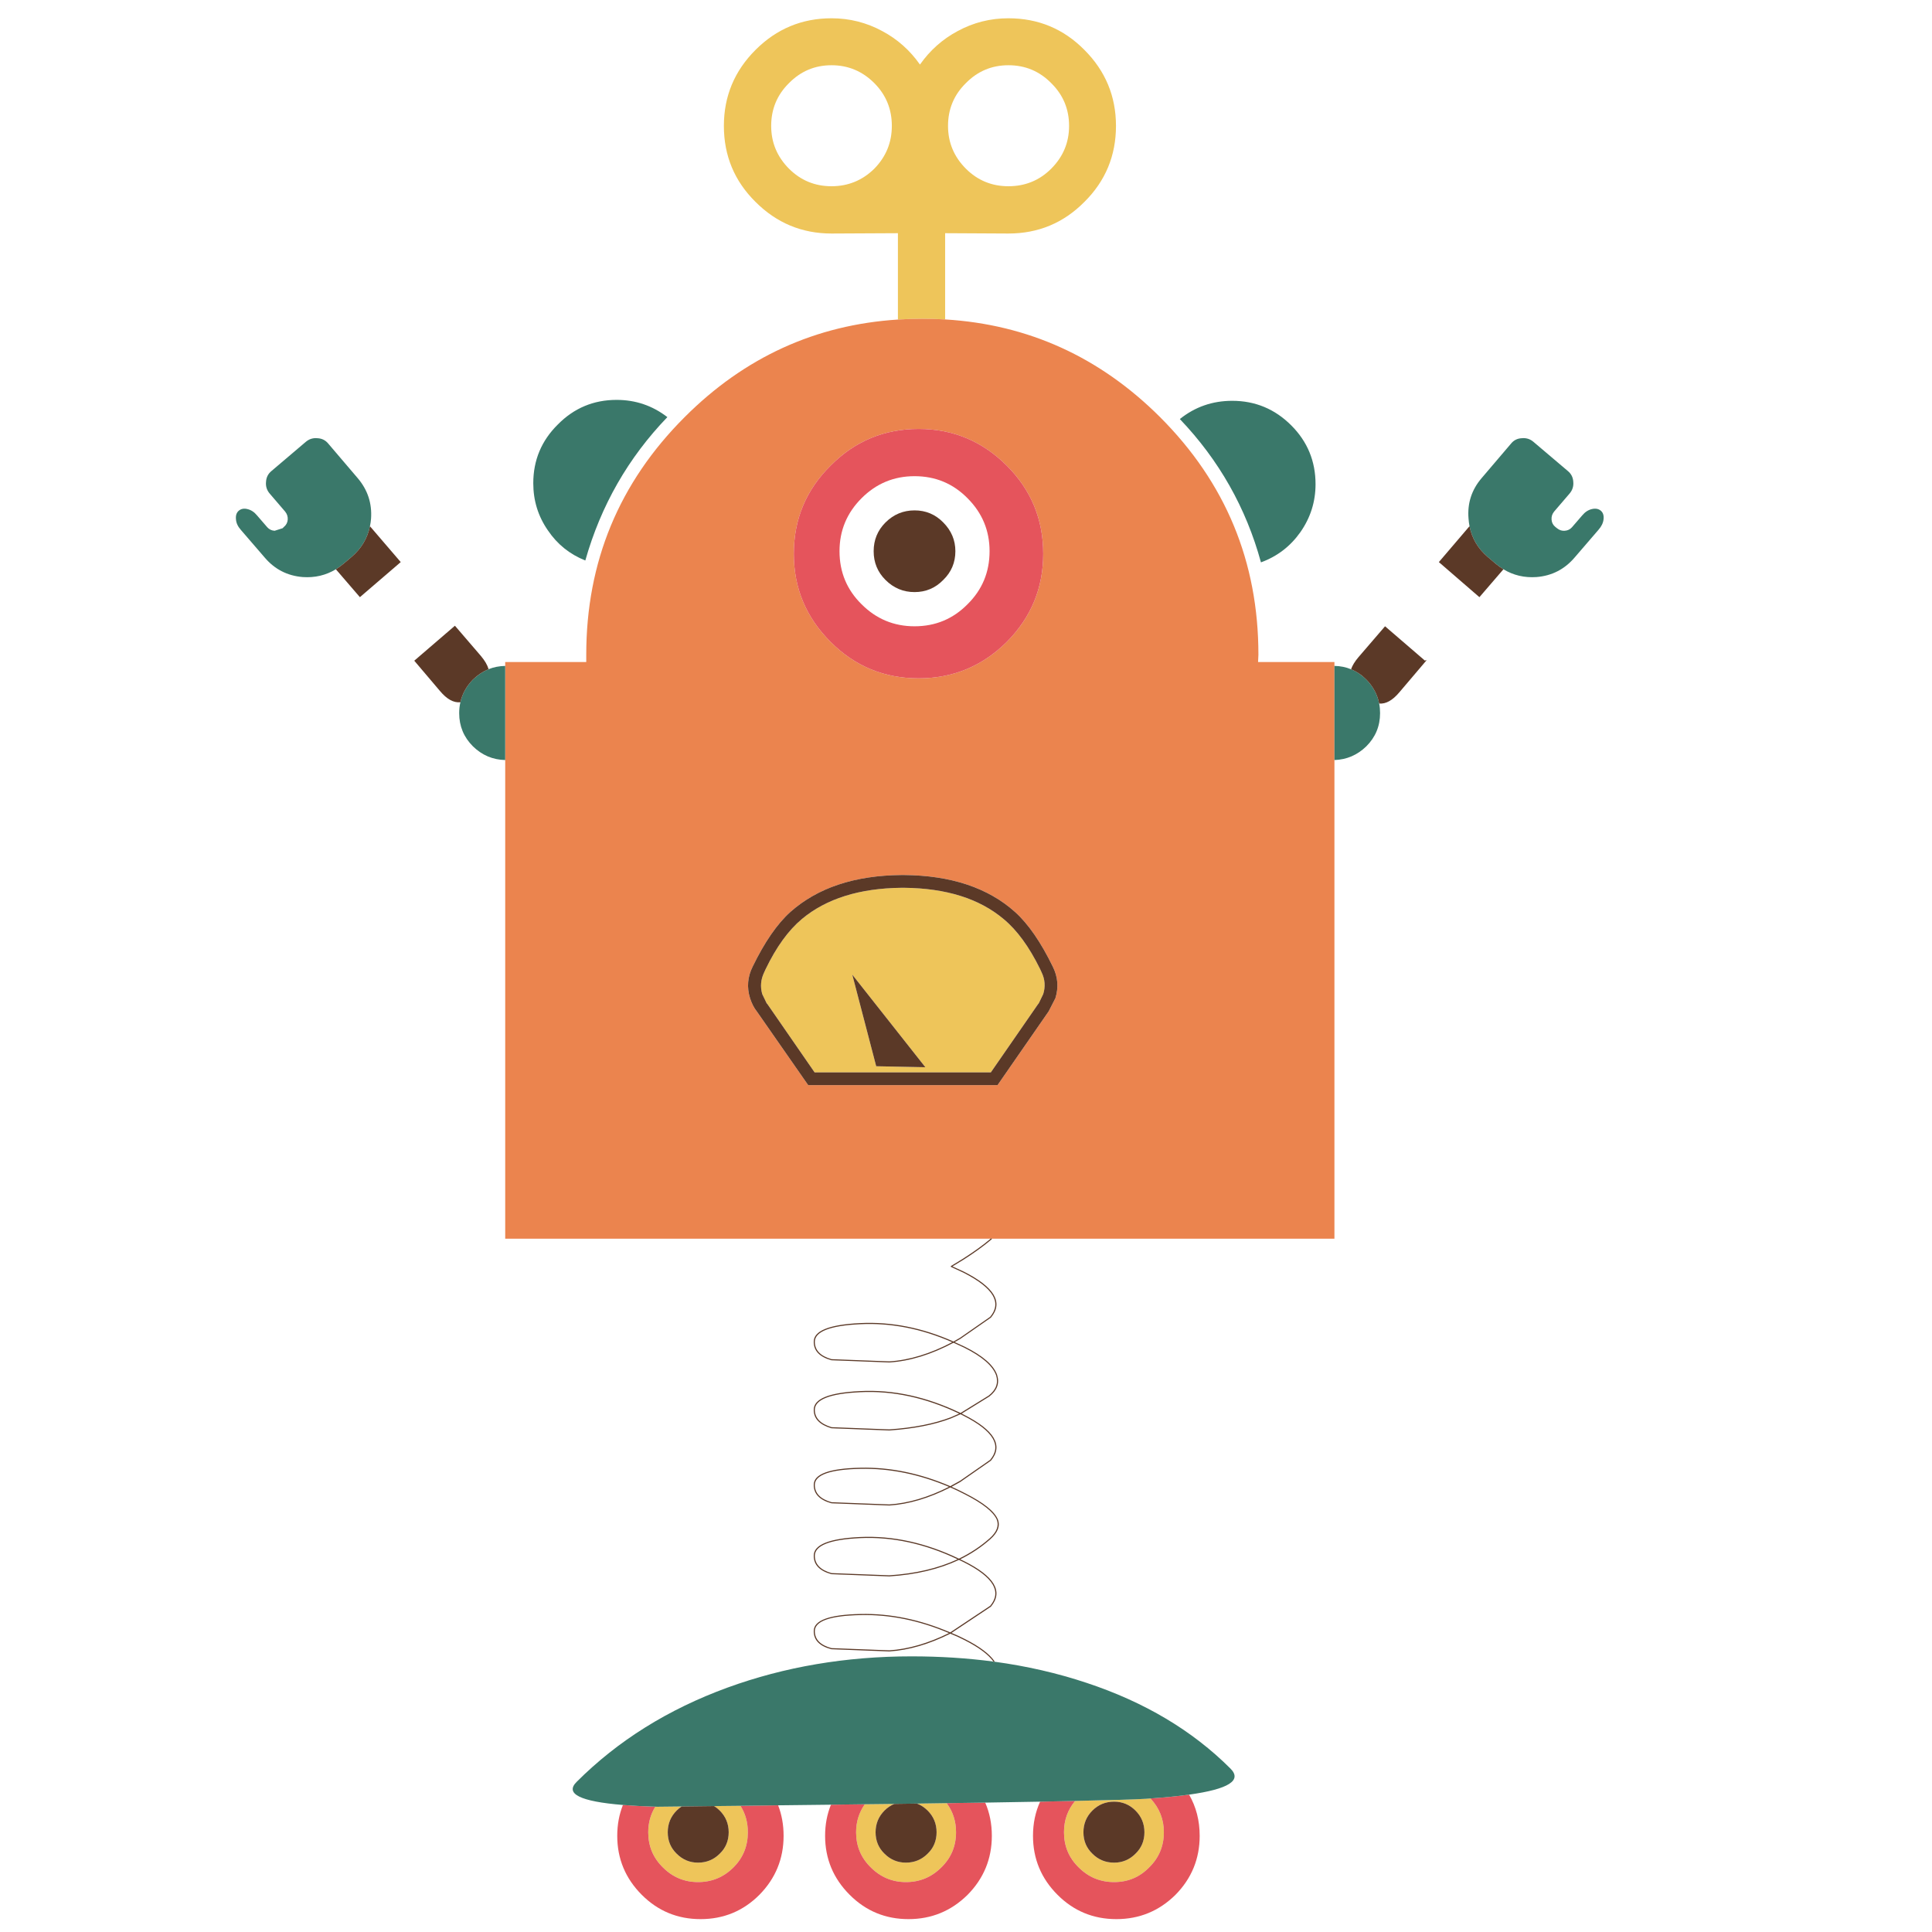 <?xml version="1.0" encoding="utf-8"?>
<!-- Generator: Adobe Illustrator 16.0.0, SVG Export Plug-In . SVG Version: 6.00 Build 0)  -->
<!DOCTYPE svg PUBLIC "-//W3C//DTD SVG 1.1//EN" "http://www.w3.org/Graphics/SVG/1.1/DTD/svg11.dtd">
<svg version="1.1" id="Layer_1" xmlns="http://www.w3.org/2000/svg" xmlns:xlink="http://www.w3.org/1999/xlink" x="0px" y="0px"
	 width="300px" height="300px" viewBox="0 0 300 300" enable-background="new 0 0 300 300" xml:space="preserve">
<g>
	<path fill-rule="evenodd" clip-rule="evenodd" fill="#EEC55A" d="M146.763,49.602c-1.172-0.069-2.362-0.103-3.569-0.103
		c-1.27,0-2.525,0.04-3.766,0.12V36.21l-10.312,0.052c-4.593,0-8.525-1.636-11.796-4.907c-3.277-3.243-4.916-7.178-4.916-11.805
		c0-4.599,1.639-8.533,4.916-11.805c3.271-3.271,7.204-4.907,11.796-4.907c2.808,0,5.436,0.663,7.884,1.99
		c2.35,1.253,4.301,2.986,5.851,5.199c1.556-2.213,3.506-3.946,5.851-5.199c2.443-1.327,5.07-1.99,7.884-1.99
		c4.627,0,8.559,1.636,11.796,4.907c3.271,3.271,4.907,7.206,4.907,11.805c0,4.626-1.636,8.562-4.907,11.805
		c-3.237,3.271-7.169,4.907-11.796,4.907l-9.823-0.052V49.602z M147.209,19.55c0,2.58,0.926,4.795,2.779,6.649
		c1.818,1.813,4.018,2.719,6.598,2.719c2.607,0,4.821-0.906,6.64-2.719c1.853-1.854,2.78-4.069,2.78-6.649
		c0-2.614-0.928-4.83-2.78-6.649c-1.818-1.847-4.032-2.771-6.64-2.771c-2.58,0-4.779,0.924-6.598,2.771
		C148.135,14.72,147.209,16.936,147.209,19.55z M135.756,12.901c-1.847-1.847-4.061-2.771-6.64-2.771s-4.778,0.924-6.597,2.771
		c-1.848,1.819-2.771,4.035-2.771,6.649c0,2.58,0.924,4.795,2.771,6.649c1.819,1.813,4.018,2.719,6.597,2.719
		s4.793-0.906,6.64-2.719c1.819-1.854,2.728-4.069,2.728-6.649C138.484,16.936,137.575,14.72,135.756,12.901z M118.907,150.448
		c1.647-3.408,3.514-5.987,5.602-7.737c3.803-3.175,8.974-4.793,15.511-4.856h0.352c6.542,0.063,11.699,1.682,15.468,4.856
		c2.082,1.721,3.966,4.301,5.653,7.737l0.249,0.541c0.525,1.092,0.608,2.216,0.248,3.371l-0.695,1.441l-0.094,0.104l-7.344,10.612
		h-27.367l-7.335-10.612l-0.103-0.104l-0.694-1.441c-0.327-1.155-0.226-2.279,0.3-3.371L118.907,150.448z M143.691,165.719
		l-11.35-14.378l3.715,14.225L143.691,165.719z M146.994,279.992c0.972,1.298,1.458,2.806,1.458,4.521
		c0,2.149-0.761,3.969-2.282,5.455c-1.521,1.521-3.354,2.283-5.5,2.283c-2.116,0-3.935-0.762-5.456-2.283
		c-1.521-1.486-2.282-3.306-2.282-5.455c0-1.625,0.452-3.074,1.355-4.351l4.573-0.051c-0.555,0.229-1.061,0.572-1.519,1.029
		c-0.921,0.927-1.381,2.051-1.381,3.372c0,1.326,0.46,2.436,1.381,3.328c0.927,0.927,2.036,1.39,3.329,1.39
		c1.315,0,2.439-0.463,3.372-1.39c0.926-0.893,1.39-2.002,1.39-3.328c0-1.321-0.463-2.445-1.39-3.372
		c-0.498-0.492-1.047-0.852-1.647-1.081C143.98,280.038,145.513,280.015,146.994,279.992z M178.643,279.264
		c1.39,1.48,2.084,3.23,2.084,5.25c0,2.149-0.76,3.969-2.281,5.455c-1.481,1.521-3.297,2.283-5.447,2.283s-3.984-0.762-5.5-2.283
		c-1.521-1.486-2.281-3.306-2.281-5.455c0-1.876,0.577-3.498,1.732-4.865c5.588-0.119,9.257-0.231,11.007-0.334
		C178.19,279.297,178.419,279.28,178.643,279.264z M176.317,287.842c0.927-0.893,1.39-2.002,1.39-3.328
		c0-1.321-0.463-2.445-1.39-3.372c-0.921-0.921-2.027-1.381-3.319-1.381c-1.328,0-2.451,0.46-3.372,1.381
		c-0.927,0.927-1.39,2.051-1.39,3.372c0,1.326,0.463,2.436,1.39,3.328c0.921,0.927,2.044,1.39,3.372,1.39
		C174.29,289.231,175.396,288.769,176.317,287.842z M101.757,280.541c0.097,0,0.191,0.003,0.283,0.009l3.81-0.043
		c-0.275,0.178-0.535,0.389-0.781,0.635c-0.92,0.927-1.381,2.051-1.381,3.372c0,1.326,0.46,2.436,1.381,3.328
		c0.927,0.927,2.034,1.39,3.32,1.39c1.321,0,2.445-0.463,3.372-1.39c0.927-0.893,1.39-2.002,1.39-3.328
		c0-1.321-0.463-2.445-1.39-3.372c-0.274-0.274-0.566-0.507-0.875-0.695l4.092-0.042c0.766,1.195,1.149,2.564,1.149,4.109
		c0,2.149-0.744,3.969-2.23,5.455c-1.521,1.521-3.357,2.283-5.508,2.283c-2.116,0-3.935-0.762-5.457-2.283
		c-1.515-1.486-2.273-3.306-2.273-5.455C100.659,283.049,101.025,281.725,101.757,280.541z"/>
	<path fill-rule="evenodd" clip-rule="evenodd" fill="#EB844E" d="M146.763,49.602c12.892,0.778,24.016,5.833,33.372,15.168
		c10.181,10.18,15.271,22.477,15.271,36.889l-0.052,1.142h11.856v0.601v14.618v74.321h-53.242l-0.056-0.065
		c-0.024,0.022-0.051,0.043-0.077,0.065H78.448V118.02v-14.618v-0.601h12.585v-1.142c0-14.412,5.093-26.709,15.279-36.889
		c9.277-9.283,20.315-14.333,33.115-15.151c1.241-0.08,2.497-0.12,3.766-0.12C144.401,49.499,145.59,49.533,146.763,49.602z
		 M116.874,150.097c-0.795,1.59-0.93,3.226-0.403,4.907c0.269,0.829,0.618,1.51,1.046,2.042l7.979,11.453h29.4l7.937-11.453
		l1.046-2.042c0.526-1.682,0.392-3.317-0.403-4.907c-1.854-3.804-3.803-6.629-5.851-8.476c-4.198-3.77-9.949-5.686-17.252-5.748
		h-0.395c-7.269,0.063-13.023,1.979-17.261,5.748C120.668,143.468,118.721,146.293,116.874,150.097z M156.337,99.669
		c3.769-3.797,5.653-8.355,5.653-13.675c0-5.359-1.885-9.92-5.653-13.683c-3.804-3.804-8.368-5.706-13.692-5.706
		c-5.353,0-9.912,1.902-13.675,5.706c-3.803,3.763-5.705,8.324-5.705,13.683c0,5.319,1.902,9.877,5.705,13.675
		c3.763,3.775,8.322,5.662,13.675,5.662C147.969,105.331,152.533,103.444,156.337,99.669z"/>
	<path fill-rule="evenodd" clip-rule="evenodd" fill="#E5545C" d="M150.237,77.364c-2.248-2.282-4.99-3.423-8.227-3.423
		c-3.209,0-5.951,1.141-8.228,3.423c-2.282,2.282-3.423,5.024-3.423,8.228c0,3.243,1.141,5.988,3.423,8.235
		c2.276,2.283,5.019,3.423,8.228,3.423c3.237,0,5.979-1.141,8.227-3.423c2.282-2.248,3.423-4.993,3.423-8.235
		C153.66,82.388,152.52,79.646,150.237,77.364z M156.337,99.669c-3.804,3.775-8.368,5.662-13.692,5.662
		c-5.353,0-9.912-1.887-13.675-5.662c-3.803-3.797-5.705-8.355-5.705-13.675c0-5.359,1.902-9.92,5.705-13.683
		c3.763-3.804,8.322-5.706,13.675-5.706c5.325,0,9.889,1.902,13.692,5.706c3.769,3.763,5.653,8.324,5.653,13.683
		C161.99,91.313,160.105,95.872,156.337,99.669z M129.03,280.232l5.259-0.069c-0.903,1.276-1.355,2.726-1.355,4.351
		c0,2.149,0.761,3.969,2.282,5.455c1.521,1.521,3.34,2.283,5.456,2.283c2.145,0,3.978-0.762,5.5-2.283
		c1.521-1.486,2.282-3.306,2.282-5.455c0-1.716-0.486-3.224-1.458-4.521c2.099-0.028,4.096-0.058,5.988-0.086
		c0.687,1.573,1.029,3.292,1.029,5.156c0,3.568-1.258,6.626-3.774,9.171c-2.545,2.511-5.602,3.767-9.171,3.767
		c-3.569,0-6.609-1.256-9.12-3.767c-2.551-2.545-3.826-5.603-3.826-9.171C128.121,283.323,128.424,281.714,129.03,280.232z
		 M96.729,280.275c1.47,0.12,3.146,0.209,5.028,0.266c-0.732,1.184-1.099,2.508-1.099,3.973c0,2.149,0.758,3.969,2.273,5.455
		c1.521,1.521,3.34,2.283,5.457,2.283c2.15,0,3.986-0.762,5.508-2.283c1.487-1.486,2.23-3.306,2.23-5.455
		c0-1.545-0.383-2.914-1.149-4.109l5.851-0.078c0.566,1.459,0.849,3.037,0.849,4.736c0,3.568-1.255,6.626-3.766,9.171
		c-2.511,2.511-5.554,3.767-9.128,3.767c-3.569,0-6.608-1.256-9.12-3.767c-2.544-2.545-3.817-5.603-3.817-9.171
		C95.846,283.347,96.141,281.75,96.729,280.275z M178.643,279.264c2.299-0.161,4.298-0.358,5.997-0.594
		c1.098,1.9,1.646,4.03,1.646,6.393c0,3.568-1.255,6.626-3.766,9.171c-2.546,2.511-5.603,3.767-9.171,3.767
		c-3.575,0-6.617-1.256-9.129-3.767c-2.545-2.545-3.817-5.603-3.817-9.171c0-1.922,0.368-3.689,1.106-5.302
		c1.979-0.04,3.792-0.078,5.439-0.112c-1.155,1.367-1.732,2.989-1.732,4.865c0,2.149,0.76,3.969,2.281,5.455
		c1.516,1.521,3.35,2.283,5.5,2.283s3.966-0.762,5.447-2.283c1.521-1.486,2.281-3.306,2.281-5.455
		C180.727,282.494,180.032,280.744,178.643,279.264z"/>
	<path fill-rule="evenodd" clip-rule="evenodd" fill="#3A786A" d="M233.453,88.396c-0.417-0.252-0.82-0.541-1.209-0.867
		l-1.235-1.046c-1.516-1.298-2.457-2.891-2.823-4.778c-0.074-0.377-0.125-0.767-0.153-1.167c-0.201-2.379,0.478-4.478,2.033-6.297
		l4.563-5.354c0.43-0.532,0.99-0.812,1.682-0.841c0.698-0.069,1.31,0.129,1.836,0.592l5.311,4.504
		c0.526,0.435,0.807,0.998,0.841,1.69c0.063,0.692-0.138,1.304-0.601,1.836l-2.376,2.771c-0.298,0.366-0.43,0.781-0.396,1.244
		c0.029,0.463,0.227,0.844,0.593,1.142l0.248,0.197c0.366,0.297,0.764,0.429,1.192,0.395c0.464-0.029,0.841-0.209,1.133-0.541
		l1.587-1.836c0.435-0.526,0.933-0.855,1.492-0.987c0.562-0.137,1.024-0.057,1.391,0.24c0.36,0.297,0.506,0.747,0.438,1.347
		c-0.063,0.561-0.325,1.104-0.789,1.63l-3.715,4.315c-1.556,1.819-3.522,2.826-5.902,3.02
		C236.711,89.737,234.998,89.334,233.453,88.396z M57.446,81.713c-0.389,1.888-1.341,3.478-2.857,4.77l-1.235,1.046
		c-0.389,0.326-0.789,0.615-1.201,0.867c-1.55,0.938-3.266,1.341-5.147,1.209c-2.379-0.194-4.344-1.201-5.894-3.02l-3.723-4.315
		c-0.463-0.526-0.712-1.07-0.747-1.63c-0.063-0.6,0.086-1.049,0.446-1.347c0.366-0.297,0.812-0.377,1.338-0.24
		c0.566,0.132,1.063,0.46,1.493,0.987l1.587,1.836c0.297,0.332,0.678,0.512,1.141,0.541l1.235-0.395l0.197-0.197
		c0.366-0.298,0.566-0.678,0.601-1.142c0.029-0.463-0.106-0.877-0.403-1.244l-2.376-2.771c-0.463-0.532-0.66-1.144-0.592-1.836
		c0.034-0.692,0.314-1.255,0.841-1.69l5.302-4.504c0.531-0.463,1.144-0.661,1.835-0.592c0.692,0.029,1.255,0.309,1.69,0.841
		l4.564,5.354c1.55,1.819,2.242,3.917,2.076,6.297C57.584,80.944,57.526,81.336,57.446,81.713z M86.624,65.911
		c2.511-2.545,5.551-3.817,9.12-3.817c2.946,0,5.574,0.892,7.884,2.677c-6.08,6.314-10.326,13.735-12.74,22.262
		c-2.414-0.961-4.347-2.513-5.799-4.658c-1.521-2.185-2.282-4.63-2.282-7.335C82.806,71.464,84.079,68.422,86.624,65.911z
		 M78.448,118.02c-1.934-0.046-3.604-0.755-5.01-2.128c-1.424-1.424-2.137-3.142-2.137-5.155c0-0.589,0.063-1.152,0.189-1.69
		c0.292-1.315,0.941-2.49,1.948-3.525c0.738-0.715,1.547-1.253,2.427-1.613c0.801-0.32,1.662-0.489,2.583-0.506V118.02z
		 M207.211,103.401c0.927,0.017,1.787,0.191,2.582,0.523c0.869,0.354,1.659,0.887,2.367,1.596c1.059,1.087,1.726,2.327,1.999,3.723
		c0.093,0.476,0.138,0.973,0.138,1.493c0,2.014-0.712,3.731-2.137,5.155c-1.396,1.356-3.045,2.065-4.949,2.128V103.401z
		 M183.206,65.07c2.351-1.887,5.063-2.832,8.133-2.832c3.569,0,6.627,1.272,9.171,3.818c2.511,2.511,3.767,5.554,3.767,9.128
		c0,2.74-0.792,5.233-2.376,7.481c-1.55,2.185-3.583,3.738-6.1,4.659C193.49,78.865,189.292,71.447,183.206,65.07z M101.757,280.541
		c-1.882-0.057-3.558-0.146-5.028-0.266c-6.663-0.543-9.057-1.742-7.18-3.595c6.383-6.383,14.184-11.259,23.403-14.627
		c8.888-3.238,18.425-4.856,28.611-4.856c4.397,0,8.63,0.271,12.697,0.811c0.015,0.02,0.028,0.039,0.043,0.061l0.069-0.047
		c5.032,0.68,9.819,1.778,14.361,3.294c8.984,2.974,16.423,7.403,22.313,13.289c1.876,1.853-0.261,3.209-6.408,4.065
		c-1.699,0.235-3.698,0.433-5.997,0.594c-0.224,0.017-0.452,0.033-0.687,0.051c-1.75,0.103-5.419,0.215-11.007,0.334
		c-1.647,0.034-3.461,0.072-5.439,0.112c-2.568,0.046-5.41,0.094-8.527,0.146c-1.893,0.028-3.889,0.058-5.988,0.086
		c-1.481,0.022-3.014,0.046-4.598,0.068c-0.989,0.017-1.993,0.031-3.011,0.043l-0.523,0.009l-4.573,0.051l-5.259,0.069l-8.202,0.094
		l-5.851,0.078l-4.092,0.042l-5.036,0.061l-3.81,0.043C101.949,280.544,101.854,280.541,101.757,280.541z"/>
	<path fill-rule="evenodd" clip-rule="evenodd" fill="#5B3927" d="M118.907,150.448l-0.249,0.541
		c-0.526,1.092-0.627,2.216-0.3,3.371l0.694,1.441l0.103,0.104l7.335,10.612h27.367l7.344-10.612l0.094-0.104l0.695-1.441
		c0.36-1.155,0.277-2.279-0.248-3.371l-0.249-0.541c-1.688-3.437-3.571-6.017-5.653-7.737c-3.77-3.175-8.926-4.793-15.468-4.856
		h-0.352c-6.537,0.063-11.708,1.682-15.511,4.856C122.421,144.461,120.554,147.04,118.907,150.448z M116.874,150.097
		c1.847-3.804,3.794-6.629,5.842-8.476c4.238-3.77,9.992-5.686,17.261-5.748h0.395c7.303,0.063,13.054,1.979,17.252,5.748
		c2.048,1.847,3.997,4.672,5.851,8.476c0.795,1.59,0.93,3.226,0.403,4.907l-1.046,2.042l-7.937,11.453h-29.4l-7.979-11.453
		c-0.429-0.532-0.778-1.213-1.046-2.042C115.944,153.322,116.078,151.687,116.874,150.097z M233.453,88.396l-3.731,4.333
		l-6.297-5.448l4.761-5.576c0.366,1.887,1.308,3.48,2.823,4.778l1.235,1.046C232.633,87.856,233.036,88.145,233.453,88.396z
		 M52.153,88.396c0.412-0.252,0.812-0.541,1.201-0.867l1.235-1.046c1.516-1.292,2.468-2.882,2.857-4.77l4.779,5.568l-6.34,5.448
		L52.153,88.396z M75.865,103.907c-0.88,0.36-1.689,0.898-2.427,1.613c-1.007,1.035-1.656,2.21-1.948,3.525
		c-0.017,0-0.028,0-0.034,0c-1.029,0.098-2.07-0.48-3.123-1.732l-4.006-4.719l6.314-5.431l4.032,4.692
		C75.291,102.589,75.688,103.272,75.865,103.907z M214.159,109.243c-0.273-1.396-0.94-2.636-1.999-3.723
		c-0.708-0.709-1.498-1.241-2.367-1.596c0.199-0.584,0.58-1.207,1.141-1.87l4.135-4.805l6.22,5.354l0.112-0.129l0.094,0.077
		l-4.212,4.959C216.225,108.763,215.184,109.341,214.159,109.243z M146.471,81.13c1.253,1.258,1.879,2.745,1.879,4.461
		c0,1.756-0.626,3.243-1.879,4.461c-1.224,1.258-2.71,1.887-4.46,1.887c-1.75,0-3.255-0.629-4.513-1.887
		c-1.224-1.218-1.836-2.705-1.836-4.461c0-1.75,0.612-3.237,1.836-4.461c1.258-1.252,2.763-1.878,4.513-1.878
		C143.76,79.251,145.247,79.877,146.471,81.13z M143.691,165.719l-7.635-0.153l-3.715-14.225L143.691,165.719z M138.861,280.112
		l0.523-0.009c1.018-0.012,2.022-0.026,3.011-0.043c0.601,0.229,1.149,0.589,1.647,1.081c0.926,0.927,1.39,2.051,1.39,3.372
		c0,1.326-0.463,2.436-1.39,3.328c-0.933,0.927-2.057,1.39-3.372,1.39c-1.292,0-2.402-0.463-3.329-1.39
		c-0.921-0.893-1.381-2.002-1.381-3.328c0-1.321,0.46-2.445,1.381-3.372C137.8,280.685,138.307,280.341,138.861,280.112z
		 M176.317,287.842c-0.921,0.927-2.027,1.39-3.319,1.39c-1.328,0-2.451-0.463-3.372-1.39c-0.927-0.893-1.39-2.002-1.39-3.328
		c0-1.321,0.463-2.445,1.39-3.372c0.921-0.921,2.044-1.381,3.372-1.381c1.292,0,2.398,0.46,3.319,1.381
		c0.927,0.927,1.39,2.051,1.39,3.372C177.707,285.84,177.244,286.949,176.317,287.842z M105.85,280.507l5.036-0.061
		c0.309,0.188,0.601,0.421,0.875,0.695c0.927,0.927,1.39,2.051,1.39,3.372c0,1.326-0.463,2.436-1.39,3.328
		c-0.927,0.927-2.05,1.39-3.372,1.39c-1.287,0-2.394-0.463-3.32-1.39c-0.92-0.893-1.381-2.002-1.381-3.328
		c0-1.321,0.46-2.445,1.381-3.372C105.314,280.896,105.575,280.685,105.85,280.507z M153.836,192.341
		c0.026-0.022,0.053-0.043,0.077-0.065l0.056,0.065l0.057,0.063c-1.221,1.038-2.683,2.099-4.384,3.183h-0.004l-1.737,1.056
		l-0.15-0.064l0.146,0.068l0.004-0.004l0.013,0.004l-0.009,0.004l1.776,0.819h0.004c2.365,1.2,3.896,2.389,4.594,3.564
		c0.715,1.2,0.579,2.388-0.406,3.562l-0.005,0.008l-0.013,0.005l-4.71,3.276v0.004h-0.004l-0.888,0.507l0.009,0.004l-0.009,0.004
		l1.574,0.726h0.004c2.801,1.397,4.468,2.852,5.001,4.362v0.004c0.409,1.29,0.004,2.408-1.214,3.355l-0.009,0.004l-4.28,2.647
		l0.03,0.012h-0.004l0.33,0.168c2.365,1.199,3.896,2.388,4.594,3.564c0.715,1.199,0.579,2.386-0.406,3.561l-0.005,0.008
		l-0.013,0.005l-4.71,3.277v0.004l-0.004,0.005l-1.377,0.755h0.004l-0.009,0.004c0.708,0.312,1.416,0.649,2.124,1.017
		c2.833,1.438,4.515,2.775,5.048,4.015l0.004,0.004c0.414,1.022,0.025,2.061-1.166,3.115c-1.386,1.225-2.941,2.261-4.667,3.109
		l0.579,0.274h0.004c2.365,1.183,3.896,2.358,4.594,3.526c0.715,1.19,0.58,2.373-0.406,3.548l-0.005,0.008l-6.121,4.076
		c0.712,0.285,1.425,0.612,2.136,0.981c2.246,1.142,3.766,2.287,4.56,3.437l-0.068,0.047l-0.069,0.047
		c-0.015-0.021-0.028-0.041-0.043-0.061c-0.798-1.107-2.283-2.213-4.457-3.315c-0.746-0.387-1.493-0.728-2.239-1.021
		c-3.305,1.647-6.462,2.568-9.471,2.763l-8.991-0.345l-0.009-0.004c-1.833-0.476-2.747-1.411-2.741-2.809
		c-0.011-1.675,2.414-2.562,7.275-2.66c4.595-0.102,9.235,0.852,13.92,2.861l6.206-4.131l0.005-0.004
		c0.915-1.102,1.038-2.212,0.369-3.329c-0.689-1.145-2.196-2.299-4.521-3.461h0.005l-0.712-0.335
		c-3.072,1.447-6.674,2.302-10.805,2.565l-8.991-0.345l-0.009-0.004c-1.833-0.504-2.747-1.457-2.741-2.86
		c-0.012-1.707,2.38-2.677,7.177-2.908c5.085-0.234,10.209,0.886,15.369,3.362c1.763-0.852,3.348-1.899,4.757-3.144
		c1.119-0.993,1.49-1.969,1.115-2.926l0.004,0.005c-0.531-1.209-2.188-2.519-4.972-3.93c-0.747-0.388-1.493-0.745-2.239-1.072
		c-3.305,1.682-6.462,2.62-9.471,2.814l-8.991-0.344l-0.009-0.004c-1.833-0.511-2.747-1.462-2.741-2.853
		c-0.011-1.681,2.414-2.569,7.275-2.668c4.596-0.098,9.237,0.857,13.924,2.865l1.502-0.824l-0.005,0.009l4.693-3.265
		c0.93-1.107,1.059-2.228,0.386-3.358c-0.688-1.153-2.196-2.32-4.521-3.5l-0.458-0.231l-1.458,0.635v0.004h-0.005
		c-2.586,0.992-5.783,1.62-9.591,1.884l-8.991-0.344l-0.013-0.004c-1.831-0.546-2.743-1.5-2.737-2.861
		c-0.012-1.707,2.38-2.676,7.177-2.908c5.153-0.264,10.358,0.87,15.614,3.401l4.371-2.697c1.149-0.896,1.534-1.951,1.153-3.166
		v0.004c-0.53-1.474-2.168-2.896-4.916-4.268h0.004l-1.694-0.781c-3.471,1.842-6.794,2.863-9.969,3.063l-8.991-0.343l-0.009-0.005
		c-1.833-0.51-2.747-1.464-2.741-2.861c-0.012-1.706,2.395-2.676,7.219-2.907c4.827-0.235,9.654,0.72,14.481,2.864l1-0.569
		l-0.005,0.004l4.693-3.265c0.93-1.107,1.059-2.228,0.386-3.358c-0.688-1.153-2.196-2.321-4.521-3.5h0.005l-1.931-0.893
		c-0.022-0.01-0.038-0.025-0.047-0.047c-0.008-0.022-0.007-0.043,0.004-0.065c0.01-0.021,0.025-0.037,0.047-0.047
		c0.019-0.006,0.037-0.006,0.056,0c-0.011-0.004-0.023-0.008-0.035-0.013l1.845-1.119h-0.004
		C151.207,194.386,152.637,193.352,153.836,192.341z M129.12,255.92l8.974,0.342c2.944-0.192,6.033-1.086,9.265-2.68
		c-4.622-1.964-9.199-2.895-13.731-2.793c-4.725,0.096-7.092,0.925-7.103,2.488C126.53,254.585,127.396,255.466,129.12,255.92z
		 M129.12,244.27l8.974,0.343c4.045-0.259,7.58-1.088,10.604-2.488c-5.089-2.421-10.143-3.517-15.159-3.285
		c-4.663,0.226-7.001,1.138-7.013,2.736C126.53,242.891,127.395,243.788,129.12,244.27z M129.12,233.262l8.974,0.344
		c2.945-0.193,6.034-1.104,9.265-2.732c-4.622-1.958-9.198-2.889-13.731-2.793c-4.725,0.096-7.092,0.929-7.103,2.497
		C126.53,231.881,127.395,232.776,129.12,233.262z M129.12,211.051l8.974,0.343c3.112-0.198,6.368-1.192,9.767-2.98
		c-4.76-2.094-9.519-3.024-14.28-2.792c-4.692,0.225-7.044,1.137-7.056,2.735C126.53,209.667,127.395,210.565,129.12,211.051z
		 M147.621,220.085l1.321-0.579c-5.185-2.476-10.319-3.584-15.404-3.324c-4.663,0.225-7.001,1.138-7.013,2.736
		c0.006,1.277,0.874,2.176,2.604,2.693l8.965,0.344c3.784-0.264,6.96-0.889,9.531-1.875L147.621,220.085z"/>
</g>
</svg>
